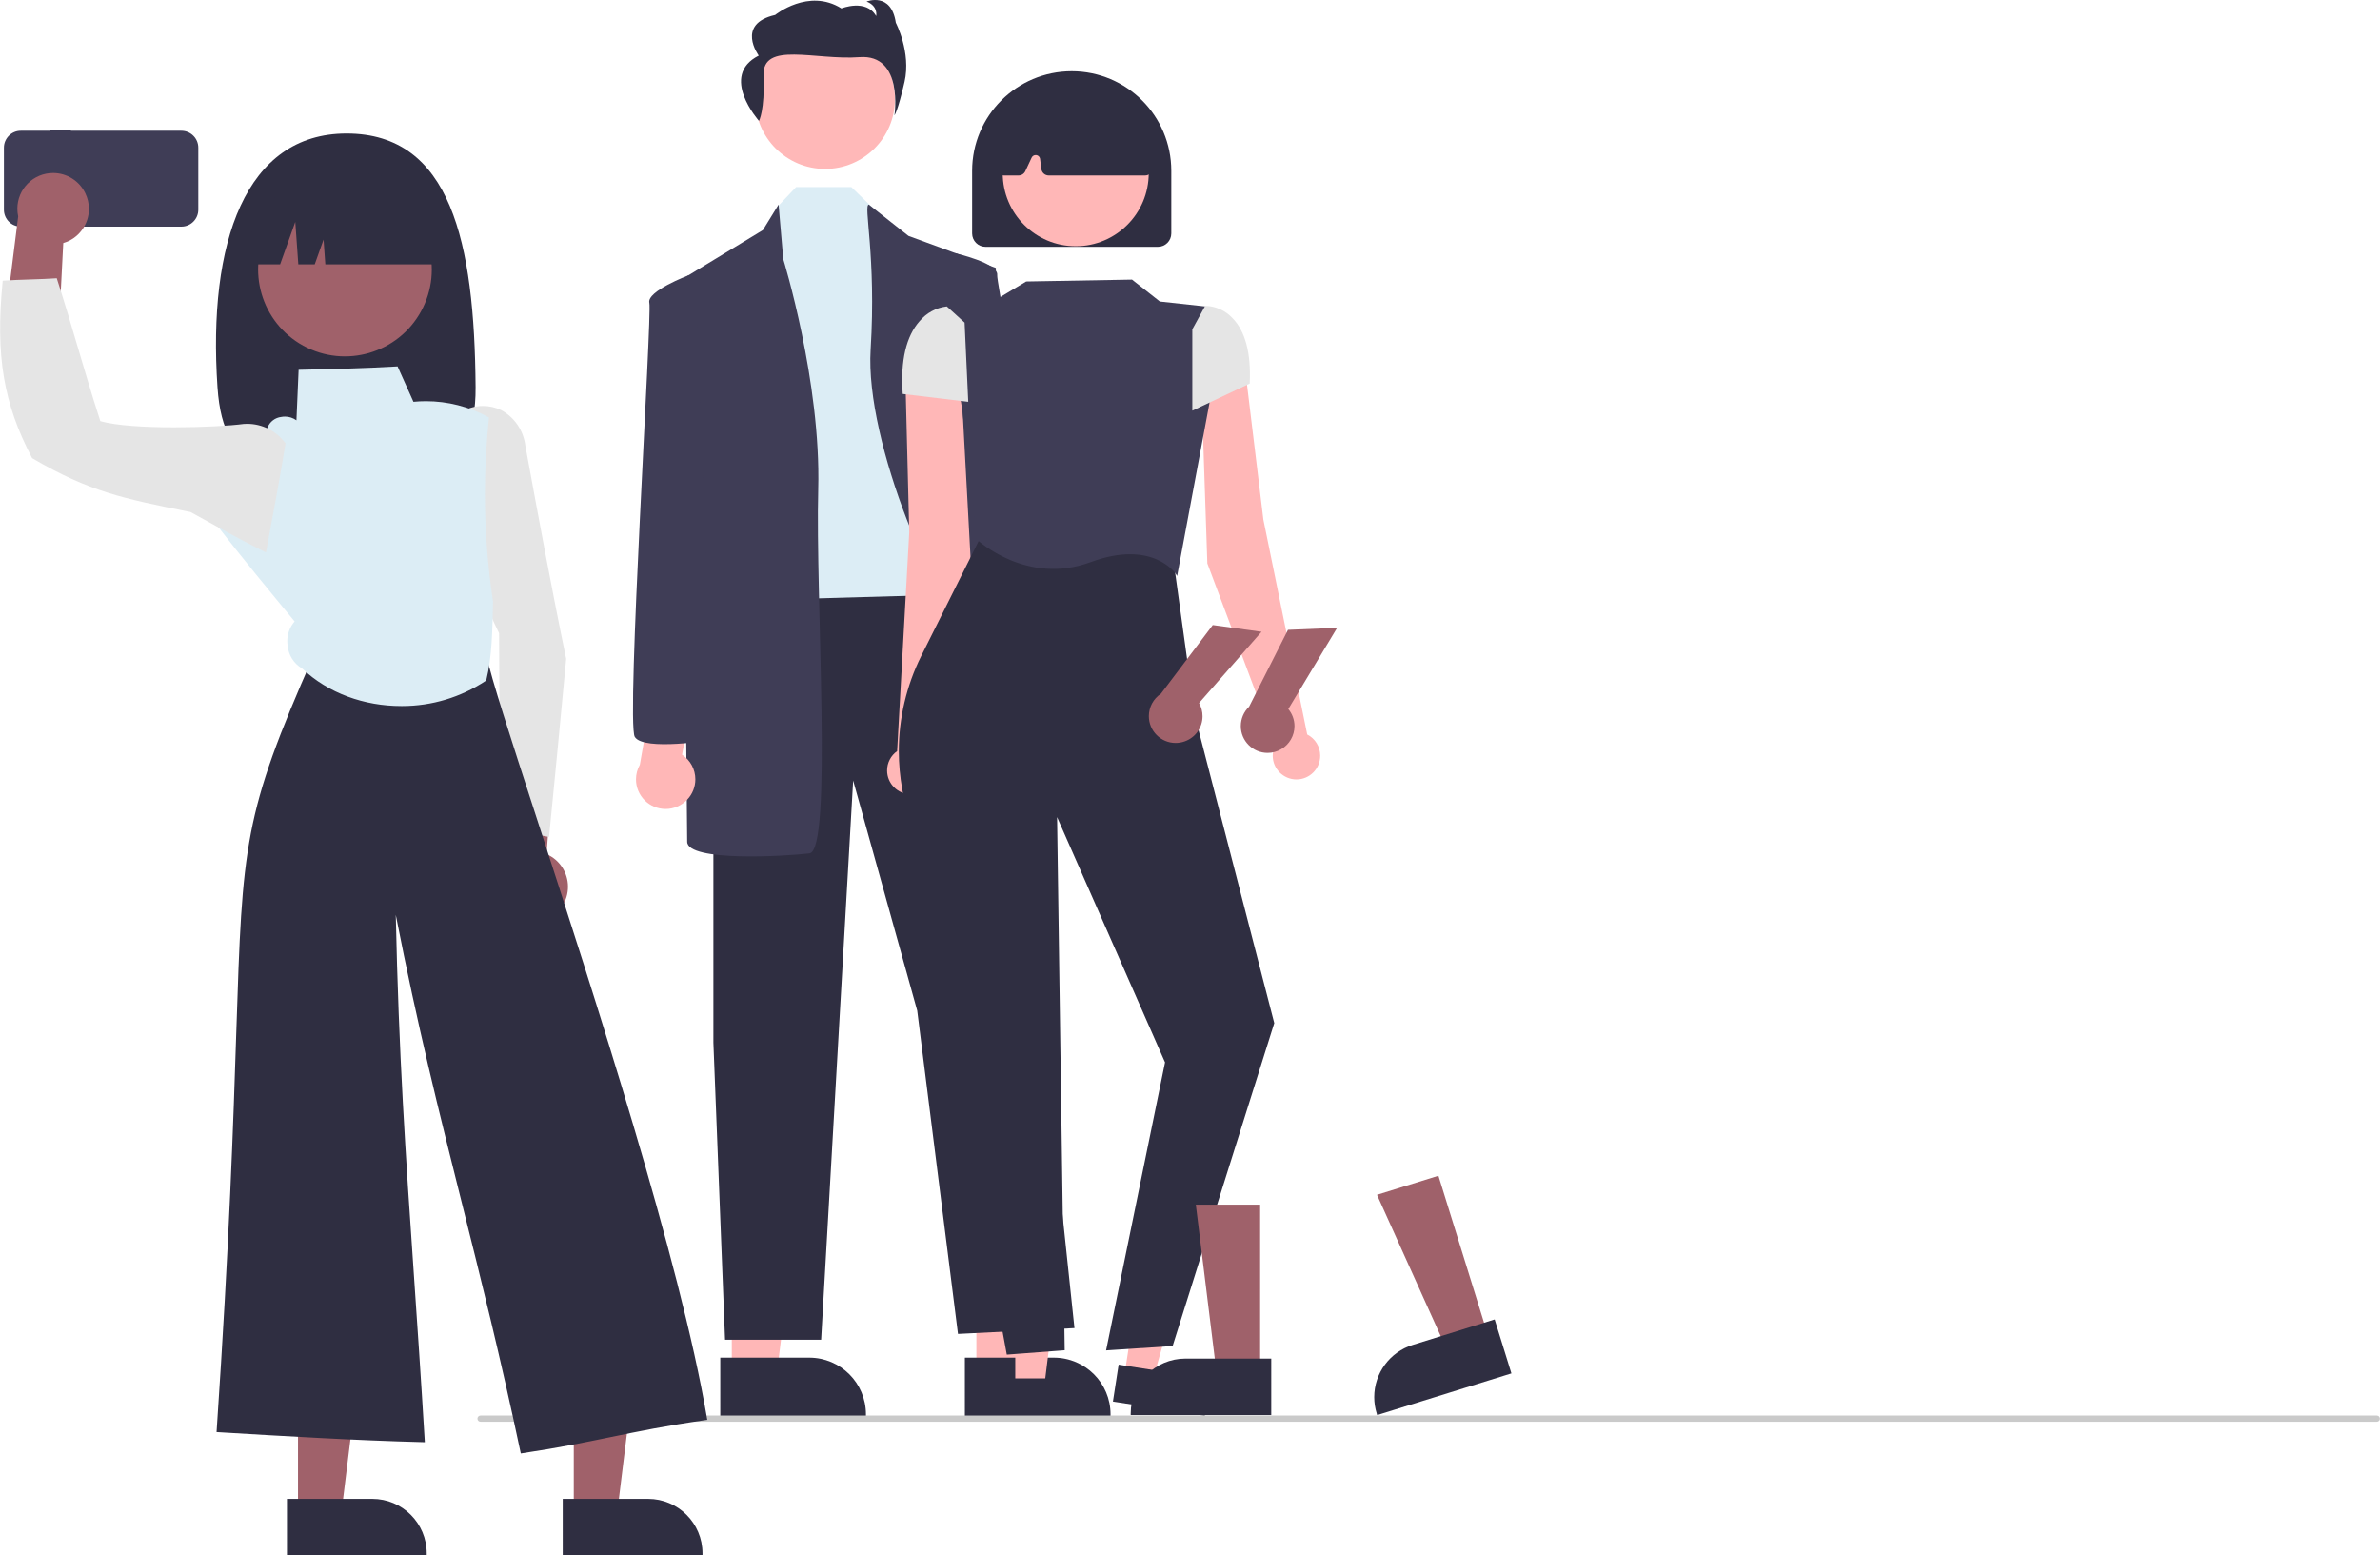 <?xml version="1.0" encoding="UTF-8"?>
<!DOCTYPE svg PUBLIC "-//W3C//DTD SVG 1.1//EN" "http://www.w3.org/Graphics/SVG/1.1/DTD/svg11.dtd">
<!-- Creator: CorelDRAW 2020 (64-Bit) -->
<svg xmlns="http://www.w3.org/2000/svg" xml:space="preserve" width="7.988in" height="5.218in" version="1.1" style="shape-rendering:geometricPrecision; text-rendering:geometricPrecision; image-rendering:optimizeQuality; fill-rule:evenodd; clip-rule:evenodd"
viewBox="0 0 7987.51 5218.19"
 xmlns:xlink="http://www.w3.org/1999/xlink"
 xmlns:xodm="http://www.corel.com/coreldraw/odm/2003">
 <defs>
  <style type="text/css">
   <![CDATA[
    .fil1 {fill:#2F2E41;fill-rule:nonzero}
    .fil4 {fill:#3F3D56;fill-rule:nonzero}
    .fil6 {fill:#9F616A;fill-rule:nonzero}
    .fil8 {fill:#A0616A;fill-rule:nonzero}
    .fil7 {fill:#CACACA;fill-rule:nonzero}
    .fil3 {fill:#DCEDF5;fill-rule:nonzero}
    .fil5 {fill:#E5E5E5;fill-rule:nonzero}
    .fil0 {fill:#FFB7B7;fill-rule:nonzero}
    .fil2 {fill:#FFB8B8;fill-rule:nonzero}
   ]]>
  </style>
 </defs>
 <g id="Layer_x0020_1">
  <polygon class="fil0" points="3276.81,4605.21 3428.44,4605.21 3500.57,4020.36 3276.79,4020.37 "/>
  <path class="fil1" d="M3238.14 4555.7l298.61 -0.01 0.01 0c105.08,-0.01 190.3,85.19 190.3,190.28l0 6.19 -488.91 0.02 -0.01 -196.47z"/>
  <polygon class="fil0" points="2455.86,4605.21 2607.49,4605.21 2679.61,4020.36 2455.83,4020.37 "/>
  <path class="fil1" d="M2417.18 4555.7l298.61 -0.01 0.01 0c105.07,-0.01 190.3,85.19 190.3,190.28l0 6.19 -488.91 0.02 -0.01 -196.47z"/>
  <polygon class="fil1" points="2394.08,1954.56 2394.08,3498.73 2433.18,4495.61 2755.7,4495.61 2863.2,2619.14 3078.21,3391.23 3215.04,4476.06 3605.97,4456.52 3342.09,1954.56 "/>
  <circle class="fil2" cx="2769" cy="332.2" r="234.56"/>
  <polygon class="fil3" points="2671.54,627.86 2609.09,693.81 2550.46,2013.21 3244.35,1993.65 3078.21,840.41 2931.61,699.92 2857.23,627.86 "/>
  <path class="fil4" d="M2560.23 772l52.67 -85.49 15.74 183.22c0,0 127.05,410.48 117.28,772.09 -9.77,361.61 48.87,1211.89 -29.32,1221.66 -78.19,9.77 -410.48,29.32 -410.48,-39.09 0,-68.41 -19.55,-1886.24 -19.55,-1886.24l273.65 -166.14z"/>
  <path class="fil4" d="M2915.87 686.51l133.02 105.03 293.2 107.51c0,0 0,1250.98 58.64,1544.18 58.64,293.2 166.15,322.52 29.32,332.29 -136.83,9.77 -127.05,-39.09 -127.05,-39.09 0,0 97.73,-488.66 -29.32,-586.4 -127.05,-97.74 -371.39,-664.58 -351.84,-977.33 19.55,-312.74 -25.51,-486.19 -5.96,-486.19z"/>
  <path class="fil1" d="M2547.1 405.58c0,0 19.93,-35 15.3,-151.92 -4.63,-116.92 173.41,-50.79 322.17,-61.94 148.77,-11.15 117.28,195.2 117.28,195.2 0,0 10.73,-12.27 33.71,-111.86 22.98,-99.59 -29.2,-198.83 -29.2,-198.83 -15.37,-104.65 -98.18,-71.11 -98.18,-71.11 39.88,15.52 32.22,48.72 32.22,48.72 -33.76,-59.19 -116.57,-25.65 -116.57,-25.65 -110.45,-69.31 -222.39,21.96 -222.39,21.96 -133.43,30.28 -55.18,136.39 -55.18,136.39 -134.18,67.81 0.83,219.04 0.83,219.04z"/>
  <path class="fil0" d="M2306.45 2683.06c17.39,-18.38 27.07,-42.72 27.07,-68.01 0,-33.31 -16.78,-64.41 -44.62,-82.69l42.25 -222.12 -128.72 -58.6 -55.26 314.52c-8.44,14.94 -12.9,31.83 -12.9,49 0,54.93 44.55,99.48 99.48,99.48 27.56,0 53.9,-11.44 72.7,-31.58l-0 0.01z"/>
  <path class="fil4" d="M2335.44 938.14l-25.95 -13.91c0,0 -140.2,53 -130.42,92.1 9.78,39.09 -78.19,1407.35 -48.87,1456.22 29.32,48.87 263.88,9.77 263.88,9.77l-58.64 -1544.17z"/>
  <path class="fil0" d="M3451.14 2590.94c-23.49,-18.76 -37.17,-47.23 -37.17,-77.3 0,-28.48 12.3,-55.61 33.7,-74.39l-72.58 -214.14 119.37 -75.85 98.25 303.84c13.3,17.36 20.52,38.64 20.52,60.51 0,54.93 -44.55,99.48 -99.48,99.48 -22.78,0 -44.9,-7.83 -62.61,-22.16z"/>
  <path class="fil4" d="M3336.58 2404.25c0,0 237.71,6.26 259.99,-46.19 22.28,-52.45 -254.15,-1395.38 -249.88,-1435.45 4.27,-40.07 -141.91,-73.17 -141.91,-73.17l-23.78 17.37 155.58 1537.44z"/>
  <path class="fil0" d="M4387.2 2464.68l-147.17 -721.14 -64.65 -532.63 -143.22 92.65 19.78 586.96 228.6 608.15c-6,11.41 -9.14,24.14 -9.14,37.04 0,44 35.69,79.68 79.69,79.68 44,0 79.69,-35.68 79.69,-79.68 0,-29.99 -16.85,-57.46 -43.58,-71.04l0 0z"/>
  <path class="fil0" d="M3010.74 2520.44l40.74 -734.87 -13.49 -536.37 189.35 70.84 31.61 583.6 -137.73 634.92c9.91,13.61 15.27,30.06 15.27,46.91 0,44 -35.69,79.68 -79.69,79.68 -44,0 -79.69,-35.69 -79.69,-79.68 0,-25.85 12.54,-50.1 33.63,-65.04l0 0.01z"/>
  <polygon class="fil0" points="3407.3,4656.97 3504.05,4656.97 3550.08,4283.79 3407.29,4283.8 "/>
  <path class="fil1" d="M3382.62 4625.39l190.54 -0.01 0.01 0c67.05,-0 121.43,54.36 121.43,121.41l0 3.94 -311.96 0.01 -0.01 -125.36z"/>
  <polygon class="fil0" points="3773.76,4614.16 3869.37,4628.95 3971.92,4267.19 3830.8,4245.37 "/>
  <path class="fil1" d="M3754.2 4579.17l188.3 29.13 0.01 0c59.19,9.15 102.86,60.11 102.86,120 0,6.21 -0.47,12.43 -1.42,18.56l-0.6 3.9 -308.3 -47.69 19.16 -123.9z"/>
  <path class="fil1" d="M3378.88 4545.55l-0.5 -2.7 -350.26 -1893.71c-7.65,-42.32 -11.67,-85.56 -11.67,-128.7 0,-110.57 25.68,-219.65 74.85,-318.6l212 -423.99 632.57 85.7 74.65 539.8 266.04 1029.75 -0.26 0.84 -340.82 1082.67 -223.39 14.69 197.88 -966.47 -362.33 -822.98 25.56 1788.96 -194.31 14.72z"/>
  <path class="fil4" d="M3950.63 1932.6l-4.17 -6.54c-0.75,-1.18 -77.59,-116.94 -286.68,-39.65 -213.45,78.92 -378.84,-73.51 -380.49,-75.06l-0.82 -0.77 -48.34 -430.85 -57.07 -349.77 181.65 -31.87 89.31 -53.58 355.13 -6.32 93.45 73.5 153.43 16.72 14.05 318.7 -0.06 0.35 -109.39 585.15z"/>
  <path class="fil5" d="M4001.53 1377.94l0 -272.9 43.15 -78.74 1.76 -0.06c33.94,1.27 66.09,15.86 89.37,40.6 43.4,44.09 63.06,117.56 58.43,218.35l-0.09 1.84 -192.62 90.9z"/>
  <path class="fil5" d="M3249.5 1348.27l-219.91 -26.39 -0.17 -2.53c-7.5,-109.66 11.64,-191.06 56.89,-241.94 22.7,-27.2 54.94,-44.76 90.11,-49.06l1.27 -0.06 59.53 54.12 12.29 265.87z"/>
  <path class="fil1" d="M3886.08 828.22l-578.67 0c-24.78,-0.02 -44.87,-20.12 -44.9,-44.9l0 -209.52c0,-0.15 0,-0.4 0,-0.56 0,-184.56 149.67,-334.22 334.23,-334.22 184.56,0 334.23,149.67 334.23,334.22 0,0.16 0,0.41 0,0.57l0 209.52c-0.02,24.77 -20.12,44.87 -44.9,44.89z"/>
  <circle class="fil0" cx="3610.19" cy="581.12" r="245.04"/>
  <path class="fil1" d="M3843.1 588.78l-323.52 0c-12.57,-0.02 -23.18,-9.39 -24.74,-21.86l-4.19 -33.51c-0.94,-7.48 -7.31,-13.11 -14.85,-13.11 -5.81,0 -11.1,3.37 -13.56,8.64l-21.21 45.44c-4.11,8.76 -12.91,14.37 -22.59,14.39l-49.15 0c0,0 -0,0 -0,0 -13.77,0 -24.94,-11.17 -24.94,-24.94 0,-0.8 0.04,-1.59 0.11,-2.38l19.38 -202.39c0.83,-8.8 6.26,-16.53 14.25,-20.31 148.16,-69.17 298.41,-69.08 446.57,0.26 7.63,3.59 12.94,10.79 14.11,19.15l29.03 202.13c0.17,1.17 0.25,2.36 0.25,3.55 0,13.77 -11.17,24.94 -24.94,24.94 0,0 -0.01,0 -0.01,0z"/>
  <path class="fil6" d="M3976.22 2487.6c35.74,-12.64 59.63,-46.46 59.63,-84.37 0,-15.49 -4.03,-30.76 -11.68,-44.22l209.74 -239.1 -163.73 -22.59 -174.07 230.52c-25.24,16.65 -40.45,44.89 -40.45,75.13 0,49.69 40.3,89.98 89.98,89.98 10.41,0 20.78,-1.81 30.57,-5.35l-0 0z"/>
  <polygon class="fil6" points="4229.16,4606.6 4082.88,4606.59 4013.29,4042.36 4229.19,4042.37 "/>
  <path class="fil1" d="M4266.47 4748.4l-471.67 -0.02 0 -5.96c0,-101.4 82.22,-183.59 183.6,-183.59l0 0 288.08 0.01 -0.01 189.56z"/>
  <polygon class="fil6" points="4994.9,4484.18 4855.19,4527.56 4621.42,4009.34 4827.61,3945.33 "/>
  <path class="fil1" d="M5072.58 4608.54l-450.46 139.86 -1.77 -5.7c-5.46,-17.64 -8.26,-35.99 -8.26,-54.44 0,-80.4 52.38,-151.5 129.15,-175.33l0.01 -0 275.13 -85.42 56.2 181.03z"/>
  <path class="fil6" d="M4299.33 2514.21c27.89,-15.92 45.13,-45.61 45.13,-77.73 0,-20.94 -7.37,-41.24 -20.77,-57.32l163.97 -272.53 -165.14 6.83 -130.39 257.75c-17.8,16.96 -27.9,40.53 -27.9,65.14 0,49.69 40.3,89.98 89.98,89.98 15.83,0 31.42,-4.2 45.11,-12.13l0.01 0.01z"/>
  <path class="fil7" d="M7977.1 4770.83l-6364.58 0c-5.75,-0 -10.41,-4.67 -10.41,-10.42 0,-5.75 4.67,-10.42 10.42,-10.42l6364.58 0.01c5.75,-0.01 10.41,4.66 10.41,10.41 0,5.75 -4.67,10.42 -10.42,10.42l0 0z"/>
  <path class="fil4" d="M167.78 435.1l0 3.59 -98.21 -0c-31.39,0 -56.84,25.46 -56.84,56.85l0 208.08c0,31.39 25.45,56.84 56.84,56.84l538.8 0c31.39,0 56.85,-25.45 56.85,-56.84l-0 -208.08c0,-31.39 -25.45,-56.84 -56.84,-56.84l-370.69 -0 0 -3.59 -69.91 0z"/>
  <path class="fil1" d="M1595.92 1299.35c2.28,307.08 -193.93,260.64 -433.15,260.64 -239.22,0 -412.3,45.74 -433.15,-260.64 -33.14,-486.85 94.73,-851.43 433.15,-851.43 350.08,-0 429.54,364.58 433.15,851.43z"/>
  <path class="fil8" d="M285.74 648c8.12,16.42 12.36,34.55 12.36,52.87 0,53.09 -35.1,99.81 -86.07,114.6l-21.83 423.52 -177.48 -130.63 47.94 -382.15c-1.84,-8.46 -2.79,-17.1 -2.79,-25.76 0,-66.25 53.73,-119.98 119.98,-119.98 45.92,0 87.83,26.22 107.9,67.51l0 0.01z"/>
  <path class="fil8" d="M1886.19 3041.42c12.93,-19.52 19.83,-42.46 19.83,-65.88 0,-47.58 -28.29,-90.65 -71.96,-109.53l31.46 -422.89 -192.46 107.33 -0.37 385.14c-4.59,12.89 -6.94,26.53 -6.94,40.24 0,66.25 53.73,119.98 119.98,119.98 40.52,0 78.33,-20.48 100.47,-54.4l0 0.01z"/>
  <polygon class="fil8" points="999.84,5077.17 1145.33,5077.16 1214.54,4515.99 999.81,4516 "/>
  <path class="fil1" d="M962.73 5029.67l286.52 -0.01 0.01 0c0.01,-0.01 0.01,-0.01 0.01,-0.01 100.83,0 182.59,81.77 182.59,182.59 0,0 0,0 0,0l0 5.93 -469.12 0.02 -0.01 -188.52z"/>
  <polygon class="fil8" points="1925.48,5077.17 2070.97,5077.16 2140.19,4515.99 1925.46,4516 "/>
  <path class="fil1" d="M1888.37 5029.67l286.52 -0.01 0.01 0c0.01,-0.01 0.01,-0.01 0.01,-0.01 100.83,0 182.59,81.77 182.59,182.59 0,0 0,0 0,0l0 5.93 -469.12 0.02 -0.01 -188.52z"/>
  <path class="fil5" d="M1842.44 2808.41l-6.32 -1.15c-52.99,-9.59 -106.63,-19.3 -153.79,-29.44l-4.67 -1.01 -0.02 -4.78c-0.81,-215.11 -1.62,-430.17 -2.81,-647.19 -93.75,-188.95 -142.52,-397.04 -142.52,-607.98 0,-41.75 2,-83.84 5.68,-125.26l0.27 -2.67 2.19 -1.56c23.62,-16.39 51.63,-25.17 80.31,-25.17 21.31,0 42.35,4.86 61.52,14.17 44.61,24.38 74.68,68.85 80.68,119.32 42.89,233.73 87.28,475.77 136.8,714.27l0.18 0.87 -0.08 0.89c-18.35,194.51 -37.31,395.65 -56.78,590.27l-0.63 6.39z"/>
  <path class="fil1" d="M1747.6 4877.17l-1.16 -5.47c-68.06,-321.94 -133.76,-584.11 -197.3,-837.65 -76.14,-303.84 -148.3,-591.76 -221.15,-964.35 10,469.85 33.24,807.42 59.95,1195.44 12.06,175.2 24.53,356.37 37.19,567.88l0.39 6.46 -6.46 -0.16c-227.7,-5.83 -460.99,-19.9 -686.61,-33.49l-5.97 -0.36 0.41 -5.97c42.71,-629.6 56.1,-1038.72 65.87,-1337.45 20.62,-630.25 23.79,-727.12 258.55,-1260.51 8.9,-20.24 61.99,-80.02 120.36,-70.91l461.9 71.89 0.81 4.07c13.04,65.65 77.72,264.87 167.24,540.59 191.37,589.42 480.57,1480.18 570.91,2011.15l1.02 6.02 -6.04 0.86c-131.22,18.65 -225.67,38.07 -317,56.84 -86.41,17.78 -175.76,36.15 -297.39,54.3l-5.52 0.83z"/>
  <path class="fil3" d="M1346.15 2369.12c-123.28,0.01 -245.13,-42.76 -332.49,-126.06 -27.68,-16.11 -45.85,-44.72 -48.64,-76.63 -0.78,-5.08 -1.19,-10.22 -1.19,-15.36 0,-24.18 8.76,-47.55 24.67,-65.76 -85.64,-103.67 -174.07,-210.81 -258.71,-319.91l-2.34 -3.01 2.71 -5.17c55.38,-105.81 112.64,-215.21 167.64,-323.31 7.8,-19.19 25.48,-32.58 46.07,-34.88 4.01,-0.75 8.11,-1.14 12.2,-1.14 13.83,0 27.31,4.37 38.51,12.48l0.11 -2.63c2.3,-54.72 4.6,-109.45 6.96,-161.32l0.25 -5.54 5.55 -0.13c105.74,-2.33 215.07,-4.75 322.48,-11.11l4.09 -0.24 53.27 118.82c13.92,-1.35 28.07,-2.04 42.11,-2.04 72.55,0 144.15,18.19 207.87,52.76l3.52 1.88 -0.41 3.96c-8.49,83.51 -13.22,168.28 -13.22,252.45 0,120.8 9.16,241.6 27.17,360.92 -1.66,92.7 -3.45,187.45 -22.26,262.98l-0.55 2.2 -1.88 1.28c-83.14,55.06 -180.64,84.51 -280.3,84.51 -1.05,0 -2.1,0 -3.15,0l-0.03 -0.01z"/>
  <path class="fil5" d="M892.37 1853.61l-7.09 -3.26c-82.83,-41.56 -165.93,-87.66 -246.29,-132.24l-11.1 -2.17c-211.59,-42.47 -328.14,-65.86 -519.02,-177.8l-1.46 -0.87 -0.79 -1.51c-95.58,-182.59 -122.24,-342.19 -98.37,-588.87l0.48 -4.95 4.95 -0.39c20.69,-1.68 54.42,-2.8 87.04,-3.89 31.73,-1.06 64.54,-2.16 84.66,-3.73l4.67 -0.37 1.44 4.45c25.01,77.24 46.26,149.3 68.76,225.59 23.12,78.43 47.02,159.48 76.13,249.54 106.59,30.63 392.33,21.48 481.17,9.37 3.87,-0.28 7.79,-0.43 11.67,-0.43 50.01,0 97.13,23.54 127.14,63.54l1.65 2.06 -0.43 2.61c-19.56,119.37 -42.02,239.44 -63.74,355.56l-1.46 7.76z"/>
  <circle class="fil8" transform="matrix(0.48 -0.877 0.877 0.48 1157.44 904.384)" r="291.47"/>
  <path class="fil1" d="M824.55 887l0 0 115.28 0 50.86 -142.41 10.17 142.41 55.1 0 29.67 -83.07 5.93 83.07 409.42 0 0 0c0,-170.38 -138.17,-308.55 -308.54,-308.55l-59.34 0c-170.37,0 -308.54,138.17 -308.54,308.55l-0.01 0z"/>
 </g>
</svg>
